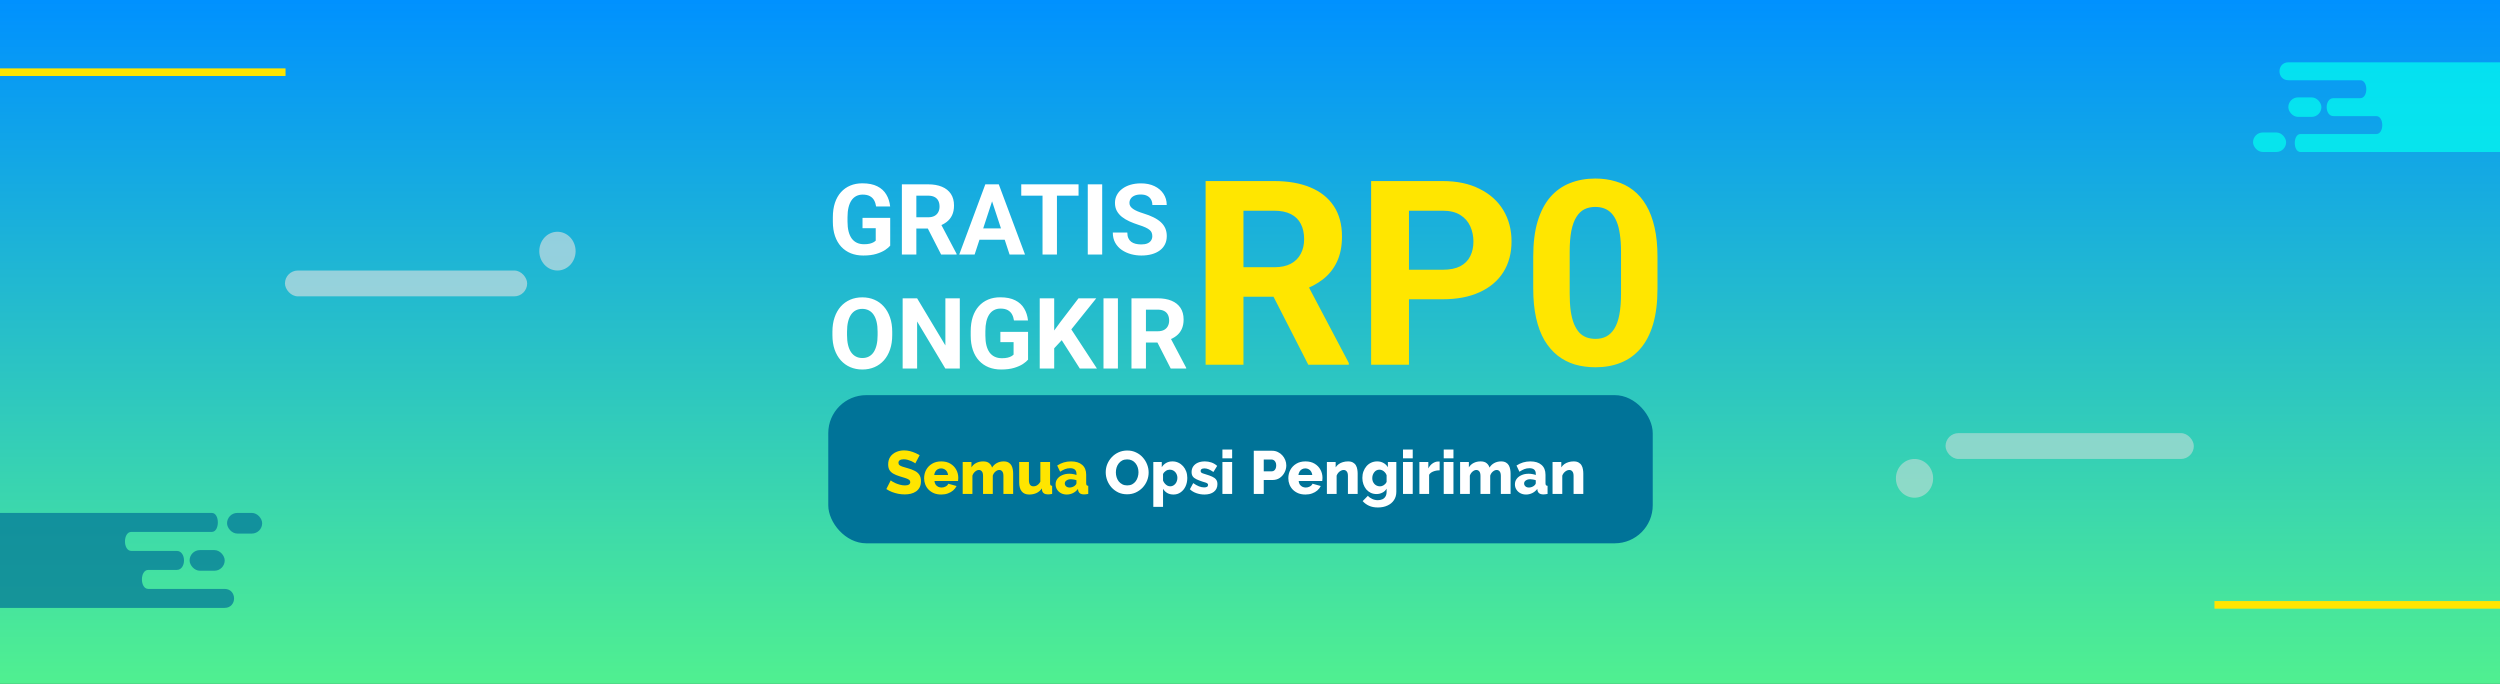 <svg width="658" height="180" viewBox="0 0 658 180" fill="none" xmlns="http://www.w3.org/2000/svg">
<rect x="0" y="0" width="658" height="180" fill="#333333" stroke="none"/>
<rect width="658" height="180" fill="url(#paint0_linear_300_88)"/>
<line x1="582.846" y1="159.2" x2="658" y2="159.2" stroke="#FFE500" stroke-width="2"/>
<line y1="19" x2="75.154" y2="19" stroke="#FFE500" stroke-width="2"/>
<rect x="577.416" y="120.8" width="65.347" height="6.8" rx="3.4" transform="rotate(-180 577.416 120.8)" fill="#E2E0E0" fill-opacity="0.5"/>
<ellipse cx="503.901" cy="125.9" rx="4.901" ry="5.1" transform="rotate(-180 503.901 125.9)" fill="#E2E0E0" fill-opacity="0.5"/>
<rect x="75" y="71.2" width="63.75" height="6.8" rx="3.4" fill="#E2E2E2" fill-opacity="0.6"/>
<ellipse cx="146.719" cy="66.1" rx="4.781" ry="5.1" fill="#E2E2E2" fill-opacity="0.6"/>
<path d="M55.753 135H0V160H59.098C62.443 160 62.443 155 59.098 155H39.027C36.797 155 36.797 150 39.027 150H46.528C49.063 150 49.063 145 46.528 145H34.567C32.337 145 32.337 140 34.567 140H55.753C57.868 140 57.868 135 55.753 135Z" fill="#007398" fill-opacity="0.7"/>
<rect x="59.759" y="135" width="9.241" height="5.435" rx="2.717" fill="#007398" fill-opacity="0.7"/>
<rect x="49.902" y="144.783" width="9.241" height="5.435" rx="2.717" fill="#007398" fill-opacity="0.7"/>
<path d="M605.479 40L658 40V16.4L602.328 16.4C599.176 16.4 599.176 21.12 602.328 21.12L621.235 21.12C623.336 21.12 623.336 25.84 621.235 25.84L614.17 25.84C611.781 25.84 611.781 30.56 614.17 30.56L625.437 30.56C627.538 30.56 627.538 35.28 625.437 35.28L605.479 35.28C603.487 35.28 603.487 40 605.479 40Z" fill="#04FFF0" fill-opacity="0.7"/>
<rect x="601.705" y="40" width="8.705" height="5.13" rx="2.565" transform="rotate(-180 601.705 40)" fill="#04FFF0" fill-opacity="0.7"/>
<rect x="610.991" y="30.765" width="8.705" height="5.13" rx="2.565" transform="rotate(-180 610.991 30.765)" fill="#04FFF0" fill-opacity="0.7"/>
<rect x="218" y="104" width="217" height="39" rx="10" fill="#007398"/>
<path d="M240.904 121.968C240.872 121.915 240.76 121.835 240.568 121.728C240.376 121.611 240.136 121.488 239.848 121.36C239.56 121.232 239.245 121.12 238.904 121.024C238.563 120.928 238.221 120.88 237.88 120.88C237.432 120.88 237.085 120.96 236.84 121.12C236.595 121.269 236.472 121.504 236.472 121.824C236.472 122.08 236.563 122.283 236.744 122.432C236.936 122.581 237.208 122.715 237.56 122.832C237.912 122.939 238.344 123.067 238.856 123.216C239.581 123.408 240.211 123.643 240.744 123.92C241.277 124.187 241.683 124.533 241.96 124.96C242.248 125.387 242.392 125.952 242.392 126.656C242.392 127.296 242.275 127.84 242.04 128.288C241.805 128.725 241.485 129.083 241.08 129.36C240.685 129.627 240.232 129.824 239.72 129.952C239.208 130.069 238.68 130.128 238.136 130.128C237.581 130.128 237.011 130.075 236.424 129.968C235.848 129.851 235.293 129.691 234.76 129.488C234.227 129.275 233.736 129.019 233.288 128.72L234.44 126.432C234.483 126.485 234.621 126.587 234.856 126.736C235.091 126.875 235.379 127.024 235.72 127.184C236.072 127.333 236.461 127.467 236.888 127.584C237.315 127.701 237.747 127.76 238.184 127.76C238.653 127.76 239 127.685 239.224 127.536C239.459 127.387 239.576 127.179 239.576 126.912C239.576 126.624 239.453 126.4 239.208 126.24C238.973 126.08 238.648 125.936 238.232 125.808C237.827 125.68 237.357 125.536 236.824 125.376C236.131 125.163 235.555 124.923 235.096 124.656C234.648 124.389 234.312 124.064 234.088 123.68C233.875 123.296 233.768 122.816 233.768 122.24C233.768 121.44 233.955 120.768 234.328 120.224C234.712 119.669 235.224 119.253 235.864 118.976C236.504 118.688 237.203 118.544 237.96 118.544C238.493 118.544 239.005 118.608 239.496 118.736C239.997 118.864 240.461 119.024 240.888 119.216C241.325 119.408 241.715 119.6 242.056 119.792L240.904 121.968ZM247.74 130.16C247.025 130.16 246.39 130.048 245.836 129.824C245.281 129.589 244.806 129.275 244.412 128.88C244.028 128.485 243.734 128.032 243.532 127.52C243.329 126.997 243.228 126.453 243.228 125.888C243.228 125.077 243.404 124.341 243.756 123.68C244.118 123.008 244.636 122.469 245.308 122.064C245.98 121.648 246.79 121.44 247.74 121.44C248.689 121.44 249.494 121.643 250.156 122.048C250.828 122.453 251.34 122.987 251.692 123.648C252.044 124.299 252.22 125.008 252.22 125.776C252.22 125.925 252.209 126.075 252.188 126.224C252.177 126.363 252.166 126.485 252.156 126.592H245.948C245.98 126.965 246.081 127.28 246.252 127.536C246.433 127.792 246.662 127.989 246.94 128.128C247.217 128.256 247.51 128.32 247.82 128.32C248.204 128.32 248.561 128.229 248.892 128.048C249.233 127.867 249.468 127.621 249.596 127.312L251.772 127.92C251.558 128.357 251.254 128.747 250.86 129.088C250.476 129.419 250.017 129.68 249.484 129.872C248.961 130.064 248.38 130.16 247.74 130.16ZM245.884 125.024H249.532C249.489 124.672 249.388 124.368 249.228 124.112C249.068 123.845 248.854 123.643 248.588 123.504C248.321 123.355 248.028 123.28 247.708 123.28C247.377 123.28 247.078 123.355 246.812 123.504C246.556 123.643 246.348 123.845 246.188 124.112C246.028 124.368 245.926 124.672 245.884 125.024ZM266.66 130H264.1V125.28C264.1 124.736 263.999 124.336 263.796 124.08C263.593 123.824 263.332 123.696 263.012 123.696C262.671 123.696 262.335 123.835 262.004 124.112C261.673 124.389 261.439 124.747 261.3 125.184V130H258.74V125.28C258.74 124.725 258.639 124.325 258.436 124.08C258.233 123.824 257.972 123.696 257.652 123.696C257.321 123.696 256.991 123.835 256.66 124.112C256.329 124.389 256.089 124.747 255.94 125.184V130H253.38V121.6H255.684V123.008C255.993 122.507 256.409 122.123 256.932 121.856C257.465 121.579 258.084 121.44 258.788 121.44C259.481 121.44 260.015 121.605 260.388 121.936C260.761 122.256 261.001 122.635 261.108 123.072C261.428 122.549 261.849 122.149 262.372 121.872C262.905 121.584 263.503 121.44 264.164 121.44C264.697 121.44 265.129 121.541 265.46 121.744C265.791 121.936 266.041 122.192 266.212 122.512C266.383 122.832 266.5 123.179 266.564 123.552C266.628 123.915 266.66 124.272 266.66 124.624V130ZM268.253 126.976V121.6H270.813V126.416C270.813 126.928 270.914 127.323 271.117 127.6C271.32 127.867 271.608 128 271.981 128C272.216 128 272.44 127.963 272.653 127.888C272.866 127.803 273.074 127.669 273.277 127.488C273.48 127.307 273.661 127.072 273.821 126.784V121.6H276.381V127.152C276.381 127.408 276.418 127.589 276.493 127.696C276.578 127.792 276.722 127.851 276.925 127.872V130C276.69 130.043 276.482 130.075 276.301 130.096C276.13 130.117 275.976 130.128 275.837 130.128C275.389 130.128 275.032 130.037 274.765 129.856C274.498 129.664 274.333 129.397 274.269 129.056L274.221 128.544C273.837 129.099 273.357 129.509 272.781 129.776C272.216 130.032 271.581 130.16 270.877 130.16C270.024 130.16 269.373 129.888 268.925 129.344C268.477 128.8 268.253 128.011 268.253 126.976ZM277.836 127.488C277.836 126.933 277.991 126.448 278.3 126.032C278.61 125.616 279.036 125.291 279.58 125.056C280.124 124.811 280.748 124.688 281.452 124.688C281.794 124.688 282.13 124.72 282.46 124.784C282.791 124.837 283.079 124.917 283.324 125.024V124.656C283.324 124.197 283.186 123.845 282.908 123.6C282.631 123.355 282.21 123.232 281.644 123.232C281.175 123.232 280.732 123.312 280.316 123.472C279.911 123.632 279.479 123.861 279.02 124.16L278.252 122.528C278.807 122.165 279.383 121.893 279.98 121.712C280.588 121.531 281.228 121.44 281.9 121.44C283.159 121.44 284.135 121.744 284.828 122.352C285.532 122.949 285.884 123.819 285.884 124.96V127.152C285.884 127.408 285.922 127.589 285.996 127.696C286.082 127.792 286.226 127.851 286.428 127.872V130C286.215 130.043 286.012 130.075 285.82 130.096C285.639 130.117 285.479 130.128 285.34 130.128C284.86 130.128 284.492 130.032 284.236 129.84C283.991 129.648 283.836 129.387 283.772 129.056L283.724 128.688C283.351 129.168 282.903 129.536 282.38 129.792C281.868 130.037 281.33 130.16 280.764 130.16C280.21 130.16 279.708 130.043 279.26 129.808C278.823 129.573 278.476 129.253 278.22 128.848C277.964 128.443 277.836 127.989 277.836 127.488ZM282.924 127.808C283.042 127.712 283.138 127.605 283.212 127.488C283.287 127.371 283.324 127.259 283.324 127.152V126.4C283.111 126.315 282.871 126.251 282.604 126.208C282.348 126.155 282.108 126.128 281.884 126.128C281.415 126.128 281.026 126.235 280.716 126.448C280.407 126.651 280.252 126.923 280.252 127.264C280.252 127.456 280.306 127.632 280.412 127.792C280.519 127.952 280.663 128.08 280.844 128.176C281.036 128.272 281.26 128.32 281.516 128.32C281.772 128.32 282.028 128.272 282.284 128.176C282.54 128.08 282.754 127.957 282.924 127.808Z" fill="#FFE500"/>
<path d="M296.658 130.096C295.804 130.096 295.031 129.936 294.338 129.616C293.655 129.285 293.063 128.848 292.562 128.304C292.071 127.749 291.692 127.131 291.426 126.448C291.159 125.755 291.026 125.04 291.026 124.304C291.026 123.547 291.164 122.827 291.442 122.144C291.73 121.461 292.124 120.853 292.626 120.32C293.138 119.776 293.74 119.349 294.434 119.04C295.127 118.731 295.884 118.576 296.706 118.576C297.548 118.576 298.311 118.741 298.994 119.072C299.687 119.392 300.279 119.829 300.77 120.384C301.271 120.939 301.655 121.563 301.922 122.256C302.188 122.939 302.322 123.637 302.322 124.352C302.322 125.109 302.183 125.829 301.906 126.512C301.628 127.195 301.234 127.808 300.722 128.352C300.21 128.885 299.607 129.312 298.914 129.632C298.231 129.941 297.479 130.096 296.658 130.096ZM293.698 124.336C293.698 124.773 293.762 125.2 293.89 125.616C294.018 126.021 294.204 126.384 294.45 126.704C294.706 127.024 295.02 127.28 295.394 127.472C295.767 127.664 296.194 127.76 296.674 127.76C297.175 127.76 297.612 127.664 297.986 127.472C298.359 127.269 298.668 127.003 298.914 126.672C299.159 126.341 299.34 125.973 299.458 125.568C299.586 125.152 299.65 124.731 299.65 124.304C299.65 123.867 299.586 123.445 299.458 123.04C299.33 122.635 299.138 122.272 298.882 121.952C298.626 121.621 298.311 121.365 297.938 121.184C297.564 121.003 297.143 120.912 296.674 120.912C296.172 120.912 295.735 121.008 295.362 121.2C294.999 121.392 294.69 121.653 294.434 121.984C294.188 122.304 294.002 122.672 293.874 123.088C293.756 123.493 293.698 123.909 293.698 124.336ZM308.864 130.16C308.235 130.16 307.685 130.027 307.216 129.76C306.747 129.483 306.379 129.109 306.112 128.64V133.408H303.552V121.6H305.776V122.96C306.085 122.48 306.475 122.107 306.944 121.84C307.413 121.573 307.963 121.44 308.592 121.44C309.157 121.44 309.675 121.552 310.144 121.776C310.624 122 311.04 122.309 311.392 122.704C311.744 123.099 312.016 123.557 312.208 124.08C312.4 124.603 312.496 125.168 312.496 125.776C312.496 126.608 312.341 127.355 312.032 128.016C311.723 128.677 311.291 129.2 310.736 129.584C310.192 129.968 309.568 130.16 308.864 130.16ZM308 128C308.277 128 308.528 127.941 308.752 127.824C308.987 127.696 309.189 127.531 309.36 127.328C309.531 127.125 309.659 126.891 309.744 126.624C309.84 126.347 309.888 126.059 309.888 125.76C309.888 125.451 309.835 125.168 309.728 124.912C309.632 124.656 309.493 124.432 309.312 124.24C309.131 124.037 308.917 123.883 308.672 123.776C308.427 123.669 308.16 123.616 307.872 123.616C307.701 123.616 307.525 123.643 307.344 123.696C307.173 123.749 307.008 123.829 306.848 123.936C306.699 124.032 306.56 124.149 306.432 124.288C306.304 124.427 306.197 124.587 306.112 124.768V126.496C306.229 126.784 306.384 127.04 306.576 127.264C306.768 127.488 306.987 127.669 307.232 127.808C307.477 127.936 307.733 128 308 128ZM317.002 130.16C316.288 130.16 315.589 130.043 314.906 129.808C314.224 129.573 313.648 129.227 313.178 128.768L314.058 127.152C314.57 127.525 315.066 127.808 315.546 128C316.037 128.192 316.496 128.288 316.922 128.288C317.253 128.288 317.509 128.235 317.69 128.128C317.872 128.021 317.962 127.856 317.962 127.632C317.962 127.472 317.909 127.349 317.802 127.264C317.696 127.168 317.53 127.083 317.306 127.008C317.093 126.933 316.826 126.853 316.506 126.768C315.866 126.555 315.333 126.347 314.906 126.144C314.48 125.941 314.16 125.696 313.946 125.408C313.733 125.109 313.626 124.725 313.626 124.256C313.626 123.691 313.765 123.2 314.042 122.784C314.33 122.357 314.736 122.027 315.258 121.792C315.781 121.557 316.405 121.44 317.13 121.44C317.706 121.44 318.266 121.531 318.81 121.712C319.365 121.893 319.882 122.197 320.362 122.624L319.37 124.224C318.89 123.893 318.464 123.653 318.09 123.504C317.717 123.355 317.354 123.28 317.002 123.28C316.821 123.28 316.656 123.301 316.506 123.344C316.357 123.387 316.234 123.461 316.138 123.568C316.053 123.664 316.01 123.792 316.01 123.952C316.01 124.112 316.053 124.24 316.138 124.336C316.234 124.432 316.378 124.517 316.57 124.592C316.773 124.656 317.024 124.736 317.322 124.832C318.016 125.035 318.592 125.243 319.05 125.456C319.509 125.659 319.85 125.915 320.074 126.224C320.309 126.523 320.426 126.923 320.426 127.424C320.426 128.277 320.117 128.949 319.498 129.44C318.89 129.92 318.058 130.16 317.002 130.16ZM321.739 130V121.6H324.299V130H321.739ZM321.739 120.64V118.32H324.299V120.64H321.739ZM329.994 130V118.64H334.842C335.386 118.64 335.882 118.752 336.33 118.976C336.789 119.189 337.184 119.483 337.514 119.856C337.845 120.219 338.101 120.629 338.282 121.088C338.464 121.547 338.554 122.016 338.554 122.496C338.554 123.147 338.4 123.765 338.09 124.352C337.792 124.939 337.37 125.419 336.826 125.792C336.293 126.155 335.658 126.336 334.922 126.336H332.618V130H329.994ZM332.618 124.048H334.762C334.965 124.048 335.152 123.989 335.322 123.872C335.493 123.755 335.632 123.579 335.738 123.344C335.845 123.109 335.898 122.821 335.898 122.48C335.898 122.128 335.834 121.84 335.706 121.616C335.589 121.381 335.434 121.211 335.242 121.104C335.061 120.997 334.869 120.944 334.666 120.944H332.618V124.048ZM343.599 130.16C342.884 130.16 342.25 130.048 341.695 129.824C341.14 129.589 340.666 129.275 340.271 128.88C339.887 128.485 339.594 128.032 339.391 127.52C339.188 126.997 339.087 126.453 339.087 125.888C339.087 125.077 339.263 124.341 339.615 123.68C339.978 123.008 340.495 122.469 341.167 122.064C341.839 121.648 342.65 121.44 343.599 121.44C344.548 121.44 345.354 121.643 346.015 122.048C346.687 122.453 347.199 122.987 347.551 123.648C347.903 124.299 348.079 125.008 348.079 125.776C348.079 125.925 348.068 126.075 348.047 126.224C348.036 126.363 348.026 126.485 348.015 126.592H341.807C341.839 126.965 341.94 127.28 342.111 127.536C342.292 127.792 342.522 127.989 342.799 128.128C343.076 128.256 343.37 128.32 343.679 128.32C344.063 128.32 344.42 128.229 344.751 128.048C345.092 127.867 345.327 127.621 345.455 127.312L347.631 127.92C347.418 128.357 347.114 128.747 346.719 129.088C346.335 129.419 345.876 129.68 345.343 129.872C344.82 130.064 344.239 130.16 343.599 130.16ZM341.743 125.024H345.391C345.348 124.672 345.247 124.368 345.087 124.112C344.927 123.845 344.714 123.643 344.447 123.504C344.18 123.355 343.887 123.28 343.567 123.28C343.236 123.28 342.938 123.355 342.671 123.504C342.415 123.643 342.207 123.845 342.047 124.112C341.887 124.368 341.786 124.672 341.743 125.024ZM357.335 130H354.775V125.28C354.775 124.725 354.669 124.325 354.455 124.08C354.253 123.824 353.981 123.696 353.639 123.696C353.405 123.696 353.165 123.76 352.919 123.888C352.674 124.016 352.45 124.192 352.247 124.416C352.055 124.64 351.906 124.896 351.799 125.184V130H349.239V121.6H351.543V123.008C351.757 122.677 352.023 122.395 352.343 122.16C352.663 121.925 353.031 121.749 353.447 121.632C353.863 121.504 354.317 121.44 354.807 121.44C355.351 121.44 355.789 121.541 356.119 121.744C356.461 121.936 356.717 122.192 356.887 122.512C357.069 122.832 357.186 123.179 357.239 123.552C357.303 123.915 357.335 124.272 357.335 124.624V130ZM362.3 130.032C361.746 130.032 361.239 129.925 360.78 129.712C360.322 129.488 359.927 129.184 359.596 128.8C359.276 128.405 359.026 127.952 358.844 127.44C358.663 126.928 358.572 126.379 358.572 125.792C358.572 125.173 358.668 124.603 358.86 124.08C359.052 123.557 359.319 123.099 359.66 122.704C360.012 122.299 360.423 121.989 360.892 121.776C361.372 121.552 361.9 121.44 362.476 121.44C363.106 121.44 363.66 121.579 364.14 121.856C364.62 122.123 365.004 122.496 365.292 122.976V121.6H367.516V129.424C367.516 130.277 367.308 131.013 366.892 131.632C366.487 132.251 365.916 132.725 365.18 133.056C364.455 133.397 363.612 133.568 362.652 133.568C361.756 133.568 360.983 133.419 360.332 133.12C359.692 132.832 359.132 132.421 358.652 131.888L360.028 130.496C360.338 130.848 360.722 131.125 361.18 131.328C361.639 131.541 362.13 131.648 362.652 131.648C363.068 131.648 363.452 131.573 363.804 131.424C364.156 131.275 364.434 131.035 364.636 130.704C364.85 130.373 364.956 129.947 364.956 129.424V128.608C364.7 129.067 364.327 129.419 363.836 129.664C363.356 129.909 362.844 130.032 362.3 130.032ZM363.18 128C363.383 128 363.57 127.973 363.74 127.92C363.922 127.856 364.087 127.776 364.236 127.68C364.386 127.573 364.524 127.451 364.652 127.312C364.78 127.163 364.882 127.003 364.956 126.832V125.072C364.85 124.773 364.695 124.517 364.492 124.304C364.29 124.08 364.066 123.909 363.82 123.792C363.575 123.675 363.319 123.616 363.052 123.616C362.786 123.616 362.535 123.675 362.3 123.792C362.066 123.909 361.863 124.08 361.692 124.304C361.532 124.517 361.404 124.757 361.308 125.024C361.223 125.291 361.18 125.568 361.18 125.856C361.18 126.165 361.228 126.448 361.324 126.704C361.431 126.96 361.575 127.189 361.756 127.392C361.938 127.584 362.151 127.733 362.396 127.84C362.642 127.947 362.903 128 363.18 128ZM369.271 130V121.6H371.831V130H369.271ZM369.271 120.64V118.32H371.831V120.64H369.271ZM378.911 123.792C378.292 123.792 377.732 123.893 377.231 124.096C376.73 124.288 376.367 124.576 376.143 124.96V130H373.583V121.6H375.935V123.296C376.223 122.731 376.596 122.288 377.055 121.968C377.514 121.648 377.994 121.483 378.495 121.472C378.612 121.472 378.698 121.472 378.751 121.472C378.815 121.472 378.868 121.477 378.911 121.488V123.792ZM379.989 130V121.6H382.549V130H379.989ZM379.989 120.64V118.32H382.549V120.64H379.989ZM397.582 130H395.022V125.28C395.022 124.736 394.921 124.336 394.718 124.08C394.515 123.824 394.254 123.696 393.934 123.696C393.593 123.696 393.257 123.835 392.926 124.112C392.595 124.389 392.361 124.747 392.222 125.184V130H389.662V125.28C389.662 124.725 389.561 124.325 389.358 124.08C389.155 123.824 388.894 123.696 388.574 123.696C388.243 123.696 387.913 123.835 387.582 124.112C387.251 124.389 387.011 124.747 386.862 125.184V130H384.302V121.6H386.606V123.008C386.915 122.507 387.331 122.123 387.854 121.856C388.387 121.579 389.006 121.44 389.71 121.44C390.403 121.44 390.937 121.605 391.31 121.936C391.683 122.256 391.923 122.635 392.03 123.072C392.35 122.549 392.771 122.149 393.294 121.872C393.827 121.584 394.425 121.44 395.086 121.44C395.619 121.44 396.051 121.541 396.382 121.744C396.713 121.936 396.963 122.192 397.134 122.512C397.305 122.832 397.422 123.179 397.486 123.552C397.55 123.915 397.582 124.272 397.582 124.624V130ZM398.727 127.488C398.727 126.933 398.882 126.448 399.191 126.032C399.5 125.616 399.927 125.291 400.471 125.056C401.015 124.811 401.639 124.688 402.343 124.688C402.684 124.688 403.02 124.72 403.351 124.784C403.682 124.837 403.97 124.917 404.215 125.024V124.656C404.215 124.197 404.076 123.845 403.799 123.6C403.522 123.355 403.1 123.232 402.535 123.232C402.066 123.232 401.623 123.312 401.207 123.472C400.802 123.632 400.37 123.861 399.911 124.16L399.143 122.528C399.698 122.165 400.274 121.893 400.871 121.712C401.479 121.531 402.119 121.44 402.791 121.44C404.05 121.44 405.026 121.744 405.719 122.352C406.423 122.949 406.775 123.819 406.775 124.96V127.152C406.775 127.408 406.812 127.589 406.887 127.696C406.972 127.792 407.116 127.851 407.319 127.872V130C407.106 130.043 406.903 130.075 406.711 130.096C406.53 130.117 406.37 130.128 406.231 130.128C405.751 130.128 405.383 130.032 405.127 129.84C404.882 129.648 404.727 129.387 404.663 129.056L404.615 128.688C404.242 129.168 403.794 129.536 403.271 129.792C402.759 130.037 402.22 130.16 401.655 130.16C401.1 130.16 400.599 130.043 400.151 129.808C399.714 129.573 399.367 129.253 399.111 128.848C398.855 128.443 398.727 127.989 398.727 127.488ZM403.815 127.808C403.932 127.712 404.028 127.605 404.103 127.488C404.178 127.371 404.215 127.259 404.215 127.152V126.4C404.002 126.315 403.762 126.251 403.495 126.208C403.239 126.155 402.999 126.128 402.775 126.128C402.306 126.128 401.916 126.235 401.607 126.448C401.298 126.651 401.143 126.923 401.143 127.264C401.143 127.456 401.196 127.632 401.303 127.792C401.41 127.952 401.554 128.08 401.735 128.176C401.927 128.272 402.151 128.32 402.407 128.32C402.663 128.32 402.919 128.272 403.175 128.176C403.431 128.08 403.644 127.957 403.815 127.808ZM416.726 130H414.166V125.28C414.166 124.725 414.059 124.325 413.846 124.08C413.643 123.824 413.371 123.696 413.03 123.696C412.795 123.696 412.555 123.76 412.31 123.888C412.065 124.016 411.841 124.192 411.638 124.416C411.446 124.64 411.297 124.896 411.19 125.184V130H408.63V121.6H410.934V123.008C411.147 122.677 411.414 122.395 411.734 122.16C412.054 121.925 412.422 121.749 412.838 121.632C413.254 121.504 413.707 121.44 414.198 121.44C414.742 121.44 415.179 121.541 415.51 121.744C415.851 121.936 416.107 122.192 416.278 122.512C416.459 122.832 416.577 123.179 416.63 123.552C416.694 123.915 416.726 124.272 416.726 124.624V130Z" fill="white"/>
<path d="M234.301 57.339V64.664C234.013 65.011 233.569 65.388 232.968 65.794C232.367 66.192 231.592 66.534 230.645 66.822C229.697 67.11 228.55 67.254 227.204 67.254C226.011 67.254 224.923 67.059 223.941 66.67C222.96 66.272 222.113 65.692 221.402 64.931C220.7 64.169 220.158 63.238 219.777 62.138C219.396 61.029 219.206 59.764 219.206 58.342V57.187C219.206 55.765 219.388 54.499 219.752 53.391C220.124 52.282 220.653 51.347 221.339 50.585C222.024 49.823 222.841 49.243 223.789 48.846C224.737 48.448 225.791 48.249 226.95 48.249C228.558 48.249 229.879 48.511 230.911 49.036C231.944 49.552 232.731 50.272 233.272 51.194C233.823 52.108 234.161 53.158 234.288 54.343H230.594C230.501 53.717 230.323 53.171 230.061 52.705C229.798 52.24 229.422 51.876 228.931 51.613C228.448 51.351 227.822 51.22 227.052 51.22C226.417 51.22 225.85 51.351 225.351 51.613C224.86 51.867 224.445 52.244 224.106 52.743C223.768 53.242 223.51 53.86 223.332 54.597C223.154 55.333 223.065 56.188 223.065 57.161V58.342C223.065 59.307 223.159 60.161 223.345 60.906C223.531 61.643 223.806 62.265 224.17 62.773C224.542 63.272 224.999 63.648 225.541 63.902C226.083 64.156 226.713 64.283 227.433 64.283C228.034 64.283 228.533 64.232 228.931 64.131C229.337 64.029 229.663 63.907 229.908 63.763C230.162 63.61 230.357 63.467 230.492 63.331V60.056H227.014V57.339H234.301ZM237.373 48.516H244.267C245.68 48.516 246.895 48.727 247.91 49.15C248.934 49.574 249.721 50.2 250.271 51.029C250.822 51.859 251.097 52.879 251.097 54.089C251.097 55.079 250.927 55.93 250.589 56.641C250.259 57.343 249.789 57.931 249.18 58.405C248.579 58.871 247.872 59.243 247.06 59.523L245.854 60.157H239.861L239.836 57.187H244.292C244.961 57.187 245.515 57.068 245.955 56.831C246.395 56.594 246.725 56.264 246.945 55.841C247.174 55.418 247.288 54.927 247.288 54.368C247.288 53.776 247.178 53.264 246.958 52.832C246.738 52.4 246.404 52.07 245.955 51.842C245.507 51.613 244.944 51.499 244.267 51.499H241.182V67H237.373V48.516ZM247.707 67L243.492 58.761L247.517 58.735L251.782 66.822V67H247.707ZM261.545 51.677L256.518 67H252.468L259.336 48.516H261.913L261.545 51.677ZM265.722 67L260.682 51.677L260.275 48.516H262.878L269.784 67H265.722ZM265.493 60.119V63.102H255.73V60.119H265.493ZM278.188 48.516V67H274.393V48.516H278.188ZM283.876 48.516V51.499H268.794V48.516H283.876ZM290.097 48.516V67H286.301V48.516H290.097ZM303.287 62.163C303.287 61.833 303.236 61.537 303.135 61.274C303.042 61.004 302.864 60.758 302.602 60.538C302.339 60.31 301.971 60.085 301.497 59.865C301.023 59.645 300.41 59.417 299.656 59.18C298.818 58.909 298.023 58.604 297.27 58.266C296.525 57.927 295.865 57.533 295.289 57.085C294.722 56.628 294.273 56.099 293.943 55.498C293.622 54.897 293.461 54.199 293.461 53.403C293.461 52.633 293.63 51.935 293.969 51.309C294.307 50.674 294.781 50.132 295.391 49.684C296 49.227 296.719 48.875 297.549 48.63C298.387 48.384 299.305 48.262 300.304 48.262C301.666 48.262 302.855 48.507 303.871 48.998C304.887 49.489 305.674 50.162 306.232 51.017C306.799 51.871 307.083 52.849 307.083 53.949H303.3C303.3 53.408 303.186 52.934 302.957 52.527C302.737 52.113 302.398 51.787 301.941 51.55C301.493 51.313 300.926 51.194 300.24 51.194C299.58 51.194 299.03 51.296 298.59 51.499C298.15 51.694 297.82 51.96 297.6 52.299C297.38 52.629 297.27 53.001 297.27 53.416C297.27 53.729 297.346 54.013 297.498 54.267C297.659 54.52 297.896 54.758 298.209 54.977C298.522 55.198 298.907 55.405 299.364 55.6C299.821 55.794 300.35 55.985 300.951 56.171C301.958 56.476 302.843 56.818 303.604 57.199C304.375 57.58 305.018 58.008 305.534 58.481C306.05 58.955 306.44 59.493 306.702 60.094C306.965 60.695 307.096 61.376 307.096 62.138C307.096 62.942 306.939 63.661 306.626 64.296C306.313 64.931 305.86 65.468 305.268 65.908C304.675 66.348 303.968 66.683 303.147 66.911C302.326 67.14 301.408 67.254 300.393 67.254C299.479 67.254 298.577 67.135 297.688 66.898C296.8 66.653 295.992 66.285 295.264 65.794C294.544 65.303 293.969 64.677 293.537 63.915C293.105 63.153 292.89 62.252 292.89 61.211H296.711C296.711 61.786 296.8 62.273 296.978 62.671C297.155 63.069 297.405 63.39 297.727 63.636C298.057 63.881 298.446 64.059 298.895 64.169C299.352 64.279 299.851 64.334 300.393 64.334C301.053 64.334 301.594 64.241 302.018 64.055C302.449 63.868 302.767 63.61 302.97 63.28C303.181 62.95 303.287 62.578 303.287 62.163ZM234.834 87.326V88.202C234.834 89.607 234.644 90.868 234.263 91.985C233.882 93.103 233.344 94.055 232.65 94.842C231.956 95.62 231.127 96.217 230.162 96.632C229.206 97.046 228.144 97.254 226.976 97.254C225.816 97.254 224.754 97.046 223.789 96.632C222.833 96.217 222.003 95.62 221.301 94.842C220.598 94.055 220.052 93.103 219.663 91.985C219.282 90.868 219.092 89.607 219.092 88.202V87.326C219.092 85.913 219.282 84.652 219.663 83.543C220.044 82.426 220.581 81.474 221.275 80.686C221.978 79.899 222.807 79.299 223.764 78.884C224.729 78.469 225.791 78.262 226.95 78.262C228.118 78.262 229.18 78.469 230.137 78.884C231.102 79.299 231.931 79.899 232.625 80.686C233.327 81.474 233.869 82.426 234.25 83.543C234.639 84.652 234.834 85.913 234.834 87.326ZM230.987 88.202V87.301C230.987 86.319 230.898 85.456 230.721 84.711C230.543 83.966 230.281 83.34 229.934 82.832C229.587 82.324 229.163 81.943 228.664 81.689C228.165 81.427 227.593 81.296 226.95 81.296C226.307 81.296 225.736 81.427 225.236 81.689C224.745 81.943 224.326 82.324 223.979 82.832C223.641 83.34 223.383 83.966 223.205 84.711C223.027 85.456 222.938 86.319 222.938 87.301V88.202C222.938 89.175 223.027 90.039 223.205 90.792C223.383 91.537 223.645 92.167 223.992 92.684C224.339 93.191 224.762 93.576 225.262 93.839C225.761 94.101 226.332 94.232 226.976 94.232C227.619 94.232 228.19 94.101 228.689 93.839C229.189 93.576 229.608 93.191 229.946 92.684C230.285 92.167 230.543 91.537 230.721 90.792C230.898 90.039 230.987 89.175 230.987 88.202ZM252.62 78.516V97H248.812L241.385 84.609V97H237.576V78.516H241.385L248.824 90.919V78.516H252.62ZM270.584 87.339V94.664C270.296 95.011 269.852 95.388 269.251 95.794C268.65 96.192 267.876 96.534 266.928 96.822C265.98 97.11 264.833 97.254 263.487 97.254C262.294 97.254 261.206 97.059 260.225 96.67C259.243 96.272 258.396 95.692 257.686 94.931C256.983 94.169 256.441 93.238 256.061 92.138C255.68 91.029 255.489 89.764 255.489 88.342V87.186C255.489 85.765 255.671 84.499 256.035 83.391C256.408 82.282 256.937 81.347 257.622 80.585C258.308 79.823 259.124 79.243 260.072 78.846C261.02 78.448 262.074 78.249 263.233 78.249C264.841 78.249 266.162 78.511 267.194 79.036C268.227 79.552 269.014 80.272 269.556 81.194C270.106 82.108 270.444 83.158 270.571 84.343H266.877C266.784 83.716 266.606 83.171 266.344 82.705C266.081 82.24 265.705 81.876 265.214 81.613C264.731 81.351 264.105 81.22 263.335 81.22C262.7 81.22 262.133 81.351 261.634 81.613C261.143 81.867 260.728 82.244 260.39 82.743C260.051 83.243 259.793 83.86 259.615 84.597C259.438 85.333 259.349 86.188 259.349 87.161V88.342C259.349 89.307 259.442 90.162 259.628 90.906C259.814 91.643 260.089 92.265 260.453 92.772C260.826 93.272 261.283 93.648 261.824 93.902C262.366 94.156 262.996 94.283 263.716 94.283C264.317 94.283 264.816 94.232 265.214 94.131C265.62 94.029 265.946 93.907 266.191 93.763C266.445 93.61 266.64 93.466 266.775 93.331V90.056H263.297V87.339H270.584ZM277.465 78.516V97H273.656V78.516H277.465ZM288.535 78.516L281.21 87.644L276.982 92.189L276.297 88.583L279.153 84.673L283.863 78.516H288.535ZM284.206 97L278.76 88.456L281.578 86.095L288.713 97H284.206ZM294.235 78.516V97H290.439V78.516H294.235ZM297.803 78.516H304.696C306.11 78.516 307.324 78.727 308.34 79.15C309.364 79.574 310.151 80.2 310.701 81.029C311.251 81.859 311.526 82.879 311.526 84.089C311.526 85.079 311.357 85.93 311.019 86.641C310.688 87.343 310.219 87.931 309.609 88.405C309.008 88.871 308.302 89.243 307.489 89.522L306.283 90.157H300.291L300.266 87.186H304.722C305.39 87.186 305.945 87.068 306.385 86.831C306.825 86.594 307.155 86.264 307.375 85.841C307.604 85.418 307.718 84.927 307.718 84.368C307.718 83.776 307.608 83.264 307.388 82.832C307.168 82.4 306.833 82.07 306.385 81.842C305.936 81.613 305.373 81.499 304.696 81.499H301.611V97H297.803V78.516ZM308.137 97L303.922 88.761L307.946 88.735L312.212 96.822V97H308.137Z" fill="white"/>
<path d="M317.316 47.656H335.346C339.042 47.656 342.219 48.21 344.875 49.316C347.553 50.423 349.612 52.061 351.051 54.23C352.49 56.4 353.209 59.067 353.209 62.232C353.209 64.822 352.766 67.047 351.881 68.906C351.018 70.743 349.789 72.282 348.195 73.522C346.624 74.739 344.775 75.713 342.65 76.443L339.496 78.103H323.824L323.758 70.334H335.412C337.161 70.334 338.611 70.024 339.762 69.404C340.913 68.784 341.776 67.921 342.352 66.814C342.949 65.708 343.248 64.424 343.248 62.963C343.248 61.413 342.96 60.074 342.385 58.945C341.809 57.816 340.935 56.953 339.762 56.355C338.589 55.758 337.117 55.459 335.346 55.459H327.277V96H317.316V47.656ZM344.344 96L333.32 74.451L343.846 74.385L355.002 95.535V96H344.344ZM379.705 78.768H367.387V70.998H379.705C381.609 70.998 383.158 70.688 384.354 70.068C385.549 69.426 386.423 68.541 386.977 67.412C387.53 66.283 387.807 65.01 387.807 63.594C387.807 62.155 387.53 60.816 386.977 59.576C386.423 58.337 385.549 57.34 384.354 56.588C383.158 55.835 381.609 55.459 379.705 55.459H370.84V96H360.879V47.656H379.705C383.49 47.656 386.733 48.342 389.434 49.715C392.156 51.065 394.237 52.935 395.676 55.326C397.115 57.717 397.834 60.45 397.834 63.527C397.834 66.648 397.115 69.349 395.676 71.629C394.237 73.909 392.156 75.669 389.434 76.908C386.733 78.148 383.49 78.768 379.705 78.768ZM436.25 67.578V75.945C436.25 79.576 435.863 82.708 435.088 85.342C434.313 87.954 433.195 90.101 431.734 91.783C430.296 93.443 428.58 94.672 426.588 95.469C424.596 96.266 422.382 96.664 419.947 96.664C417.999 96.664 416.184 96.421 414.502 95.934C412.82 95.424 411.303 94.639 409.953 93.576C408.625 92.514 407.474 91.174 406.5 89.559C405.548 87.921 404.818 85.973 404.309 83.715C403.799 81.457 403.545 78.867 403.545 75.945V67.578C403.545 63.948 403.932 60.838 404.707 58.248C405.504 55.636 406.622 53.5 408.061 51.84C409.521 50.18 411.248 48.962 413.24 48.188C415.232 47.391 417.446 46.992 419.881 46.992C421.829 46.992 423.633 47.247 425.293 47.756C426.975 48.243 428.492 49.007 429.842 50.047C431.192 51.087 432.343 52.426 433.295 54.065C434.247 55.68 434.977 57.617 435.486 59.875C435.995 62.111 436.25 64.678 436.25 67.578ZM426.654 77.207V66.283C426.654 64.534 426.555 63.007 426.355 61.701C426.178 60.395 425.902 59.288 425.525 58.381C425.149 57.451 424.684 56.699 424.131 56.123C423.577 55.547 422.947 55.127 422.238 54.861C421.53 54.596 420.744 54.463 419.881 54.463C418.796 54.463 417.833 54.673 416.992 55.094C416.173 55.514 415.476 56.19 414.9 57.119C414.325 58.027 413.882 59.244 413.572 60.772C413.285 62.277 413.141 64.114 413.141 66.283V77.207C413.141 78.956 413.229 80.494 413.406 81.822C413.605 83.15 413.893 84.29 414.27 85.242C414.668 86.172 415.133 86.936 415.664 87.533C416.217 88.109 416.848 88.529 417.557 88.795C418.287 89.061 419.084 89.193 419.947 89.193C421.01 89.193 421.951 88.983 422.77 88.562C423.611 88.12 424.319 87.434 424.895 86.504C425.492 85.552 425.935 84.312 426.223 82.785C426.51 81.258 426.654 79.398 426.654 77.207Z" fill="#FFE600"/>
<defs>
<linearGradient id="paint0_linear_300_88" x1="329" y1="0" x2="329" y2="180" gradientUnits="userSpaceOnUse">
<stop stop-color="#0091FF"/>
<stop offset="1" stop-color="#50F090"/>
</linearGradient>
</defs>
</svg>
